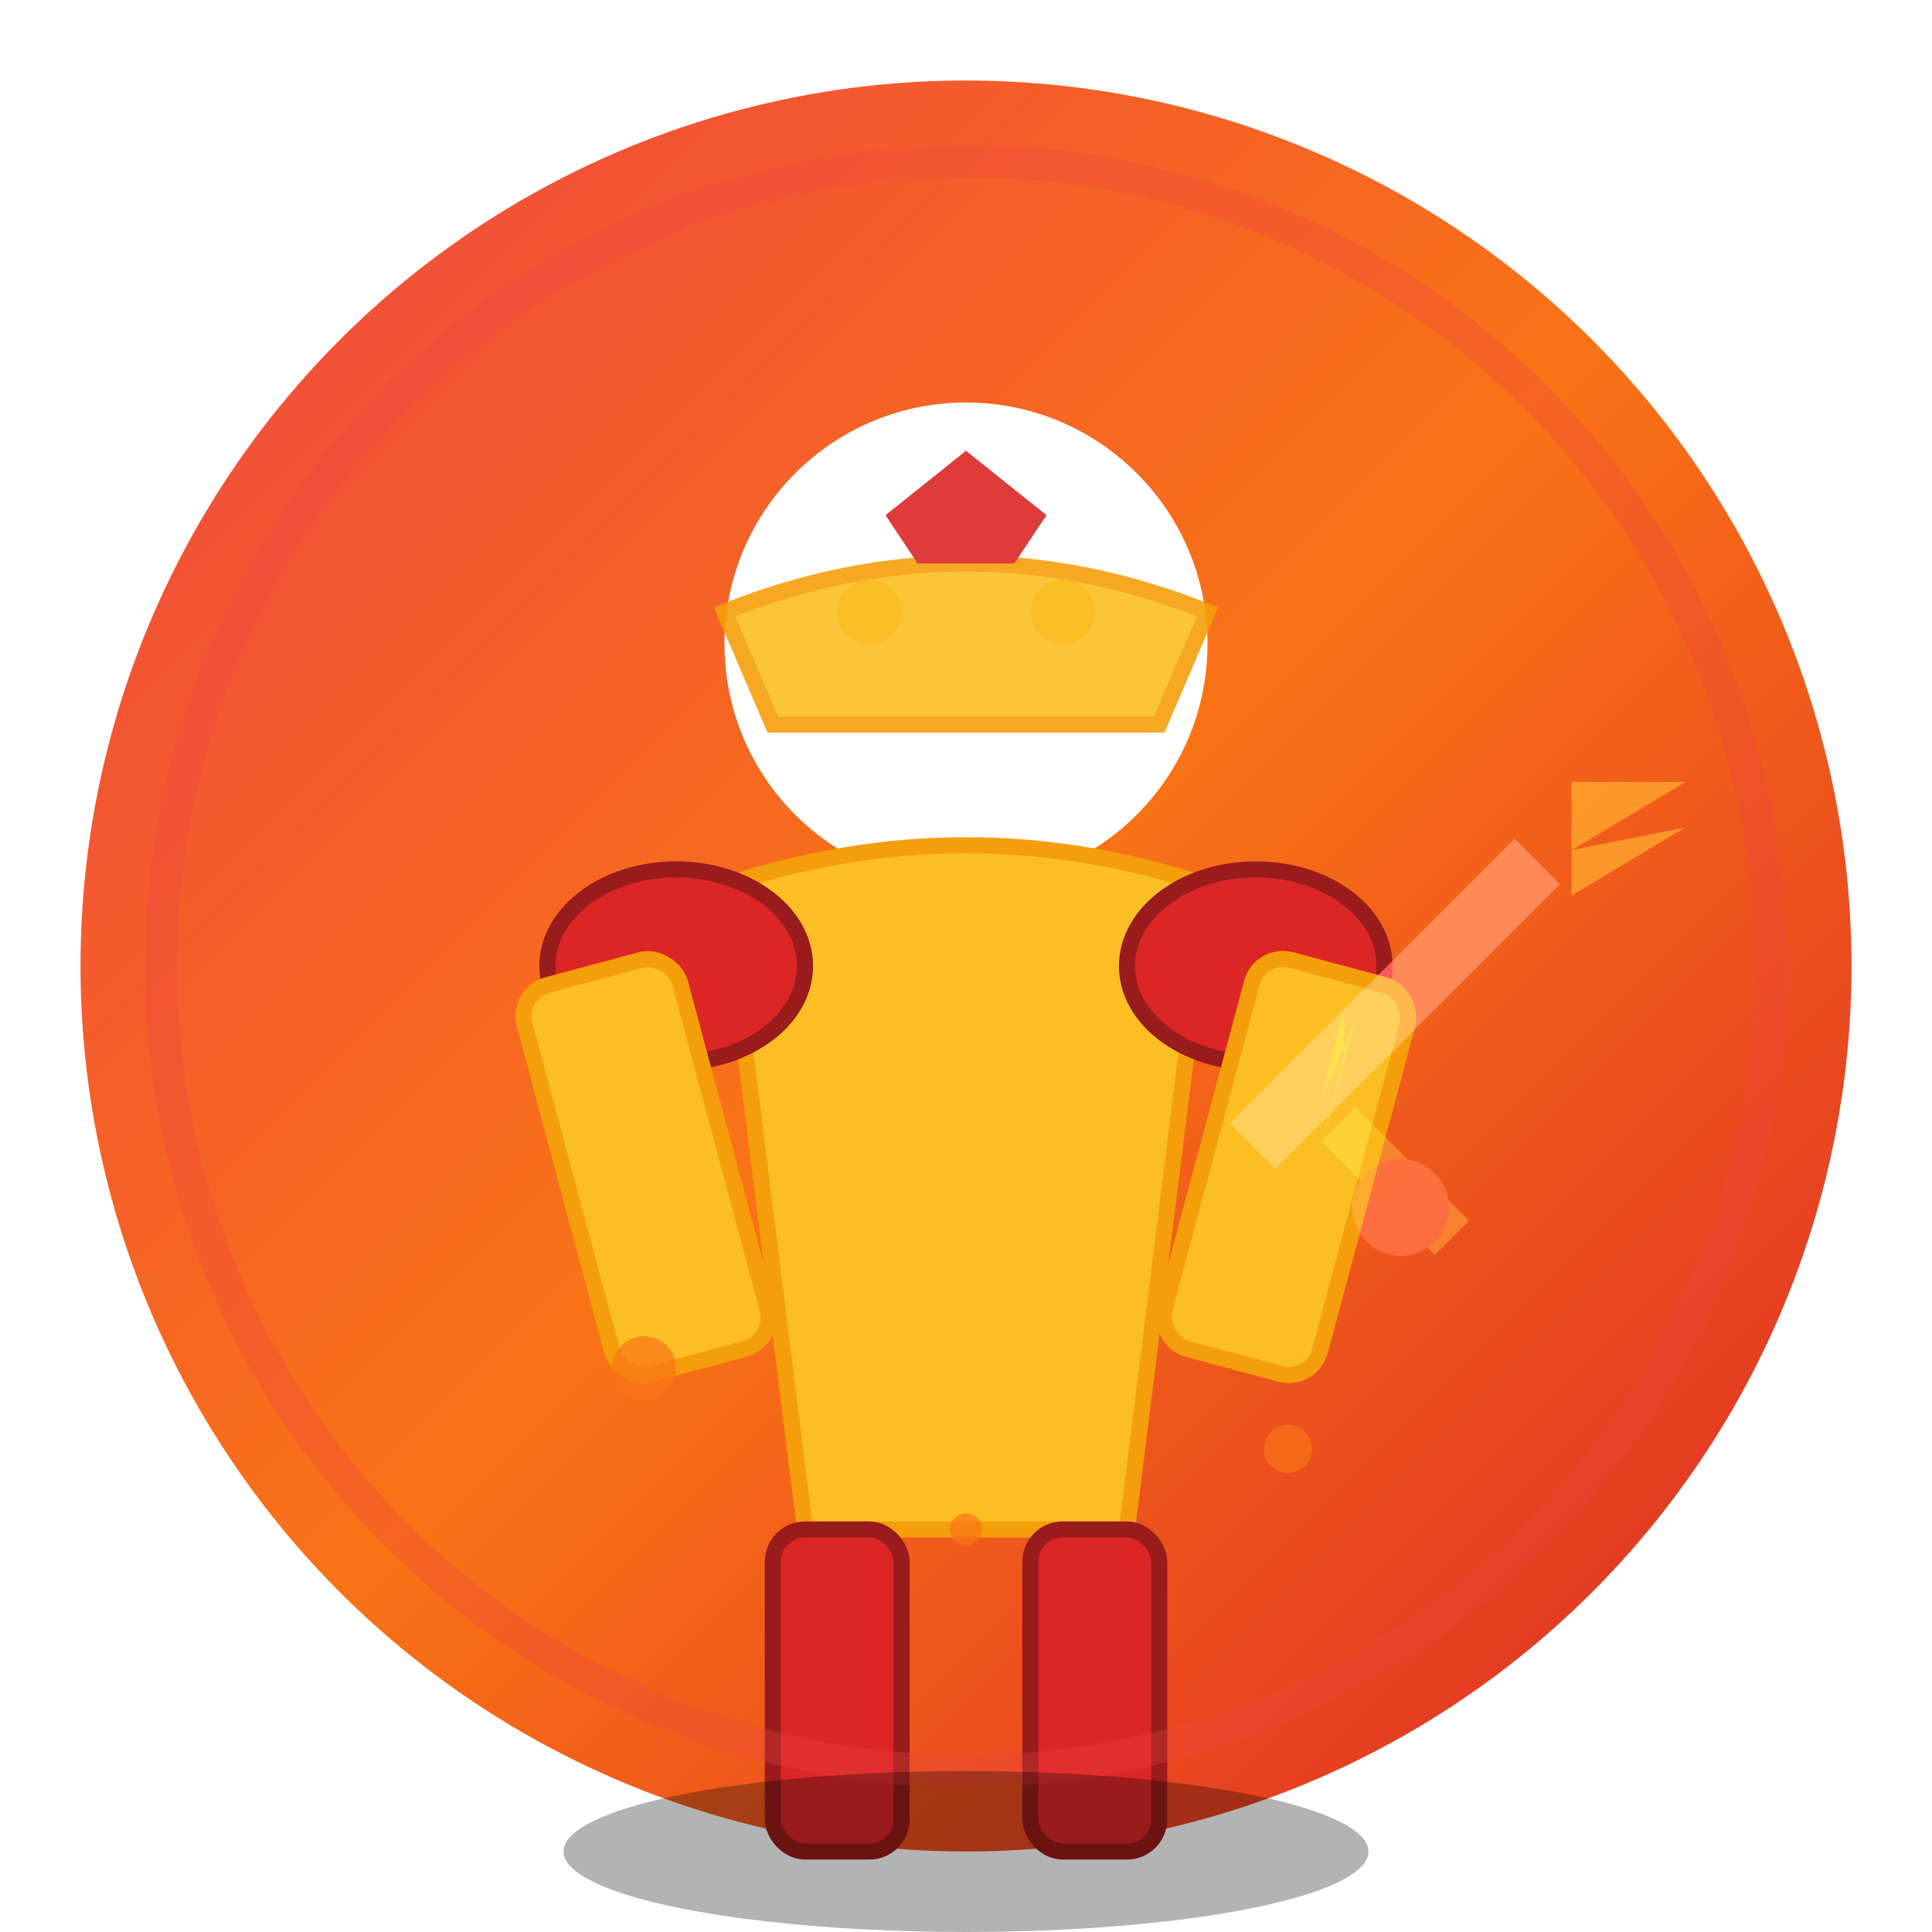 <svg width="120" height="120" viewBox="0 0 120 120" xmlns="http://www.w3.org/2000/svg">
  <defs>
    <linearGradient id="flameGradient" x1="0%" y1="0%" x2="100%" y2="100%">
      <stop offset="0%" style="stop-color:#ef4444;stop-opacity:1" />
      <stop offset="50%" style="stop-color:#f97316;stop-opacity:1" />
      <stop offset="100%" style="stop-color:#dc2626;stop-opacity:1" />
    </linearGradient>
    <filter id="flameGlow">
      <feGaussianBlur stdDeviation="3" result="coloredBlur"/>
      <feMerge>
        <feMergeNode in="coloredBlur"/>
        <feMergeNode in="SourceGraphic"/>
      </feMerge>
    </filter>
    <filter id="fireEffect">
      <feTurbulence type="fractalNoise" baseFrequency="0.02" numOctaves="3" result="turbulence"/>
      <feColorMatrix in="turbulence" type="saturate" values="0"/>
      <feComponentTransfer>
        <feFuncA type="discrete" tableValues="0 .5 .5 .5 1 1"/>
      </feComponentTransfer>
      <feComposite operator="over" in2="SourceGraphic"/>
      <feBlend mode="screen"/>
    </filter>
  </defs>

  <!-- Background Circle -->
  <circle cx="60" cy="60" r="55" fill="url(#flameGradient)"/>

  <!-- Character Body -->
  <g fill="white" filter="url(#flameGlow)">
    <!-- Head -->
    <circle cx="60" cy="40" r="15"/>

    <!-- Armor Body -->
    <path d="M45 55 Q60 50 75 55 L70 95 L50 95 Z" fill="#fbbf24" stroke="#f59e0b" stroke-width="1"/>

    <!-- Pauldrons (Shoulder Armor) -->
    <ellipse cx="42" cy="60" rx="8" ry="6" fill="#dc2626" stroke="#991b1b" stroke-width="1"/>
    <ellipse cx="78" cy="60" rx="8" ry="6" fill="#dc2626" stroke="#991b1b" stroke-width="1"/>

    <!-- Arms with Armor -->
    <rect x="35" y="60" width="10" height="25" rx="2" transform="rotate(-15 40 72)" fill="#fbbf24" stroke="#f59e0b" stroke-width="1"/>
    <rect x="75" y="60" width="10" height="25" rx="2" transform="rotate(15 80 72)" fill="#fbbf24" stroke="#f59e0b" stroke-width="1"/>

    <!-- Legs with Armor -->
    <rect x="48" y="95" width="8" height="20" rx="2" fill="#dc2626" stroke="#991b1b" stroke-width="1"/>
    <rect x="64" y="95" width="8" height="20" rx="2" fill="#dc2626" stroke="#991b1b" stroke-width="1"/>
  </g>

  <!-- Fire Sword -->
  <g filter="url(#fireEffect)">
    <!-- Sword Blade -->
    <rect x="85" y="50" width="4" height="25" fill="#ef4444" transform="rotate(45 87 62)"/>

    <!-- Fire Effect on Blade -->
    <path d="M85 45 L90 40 L88 48 L92 42 L90 50" fill="#f97316" opacity="0.8" transform="rotate(45 87 62)"/>
    <path d="M85 65 L88 70 L86 65 L90 72 L87 67" fill="#fbbf24" opacity="0.6" transform="rotate(45 87 62)"/>

    <!-- Hilt -->
    <rect x="82" y="72" width="10" height="3" fill="#8b4513" transform="rotate(45 87 73)"/>
    <circle cx="87" cy="75" r="3" fill="#dc2626" transform="rotate(45 87 75)"/>
  </g>

  <!-- Helmet -->
  <g fill="white" opacity="0.9">
    <!-- Helmet Base -->
    <path d="M45 38 Q60 32 75 38 L72 45 L48 45 Z" fill="#fbbf24" stroke="#f59e0b" stroke-width="1"/>

    <!-- Helmet Crest -->
    <path d="M55 32 L60 28 L65 32 L63 35 L57 35 Z" fill="#dc2626"/>
  </g>

  <!-- Fire Aura -->
  <g opacity="0.3">
    <circle cx="60" cy="60" r="50" fill="none" stroke="#ef4444" stroke-width="2">
      <animate attributeName="r" values="50;55;50" dur="2s" repeatCount="indefinite"/>
      <animate attributeName="opacity" values="0.3;0.1;0.3" dur="2s" repeatCount="indefinite"/>
    </circle>
  </g>

  <!-- Eyes (Glowing) -->
  <g fill="#fbbf24" opacity="0.9">
    <circle cx="54" cy="38" r="2">
      <animate attributeName="opacity" values="0.9;0.4;0.9" dur="2s" repeatCount="indefinite"/>
    </circle>
    <circle cx="66" cy="38" r="2">
      <animate attributeName="opacity" values="0.9;0.4;0.9" dur="2s" begin="0.5s" repeatCount="indefinite"/>
    </circle>
  </g>

  <!-- Fire Particles -->
  <g fill="#f97316" opacity="0.7">
    <circle cx="40" cy="85" r="2">
      <animate attributeName="cy" values="85;75;85" dur="3s" repeatCount="indefinite"/>
      <animate attributeName="opacity" values="0.7;0.2;0.7" dur="3s" repeatCount="indefinite"/>
    </circle>
    <circle cx="80" cy="90" r="1.5">
      <animate attributeName="cy" values="90;80;90" dur="2.5s" repeatCount="indefinite"/>
      <animate attributeName="opacity" values="0.7;0.2;0.7" dur="2.5s" repeatCount="indefinite"/>
    </circle>
    <circle cx="60" cy="95" r="1">
      <animate attributeName="cy" values="95;85;95" dur="3.5s" repeatCount="indefinite"/>
      <animate attributeName="opacity" values="0.7;0.2;0.7" dur="3.5s" repeatCount="indefinite"/>
    </circle>
  </g>

  <!-- Shadow Effect -->
  <ellipse cx="60" cy="115" rx="25" ry="5" fill="black" opacity="0.3"/>
</svg>